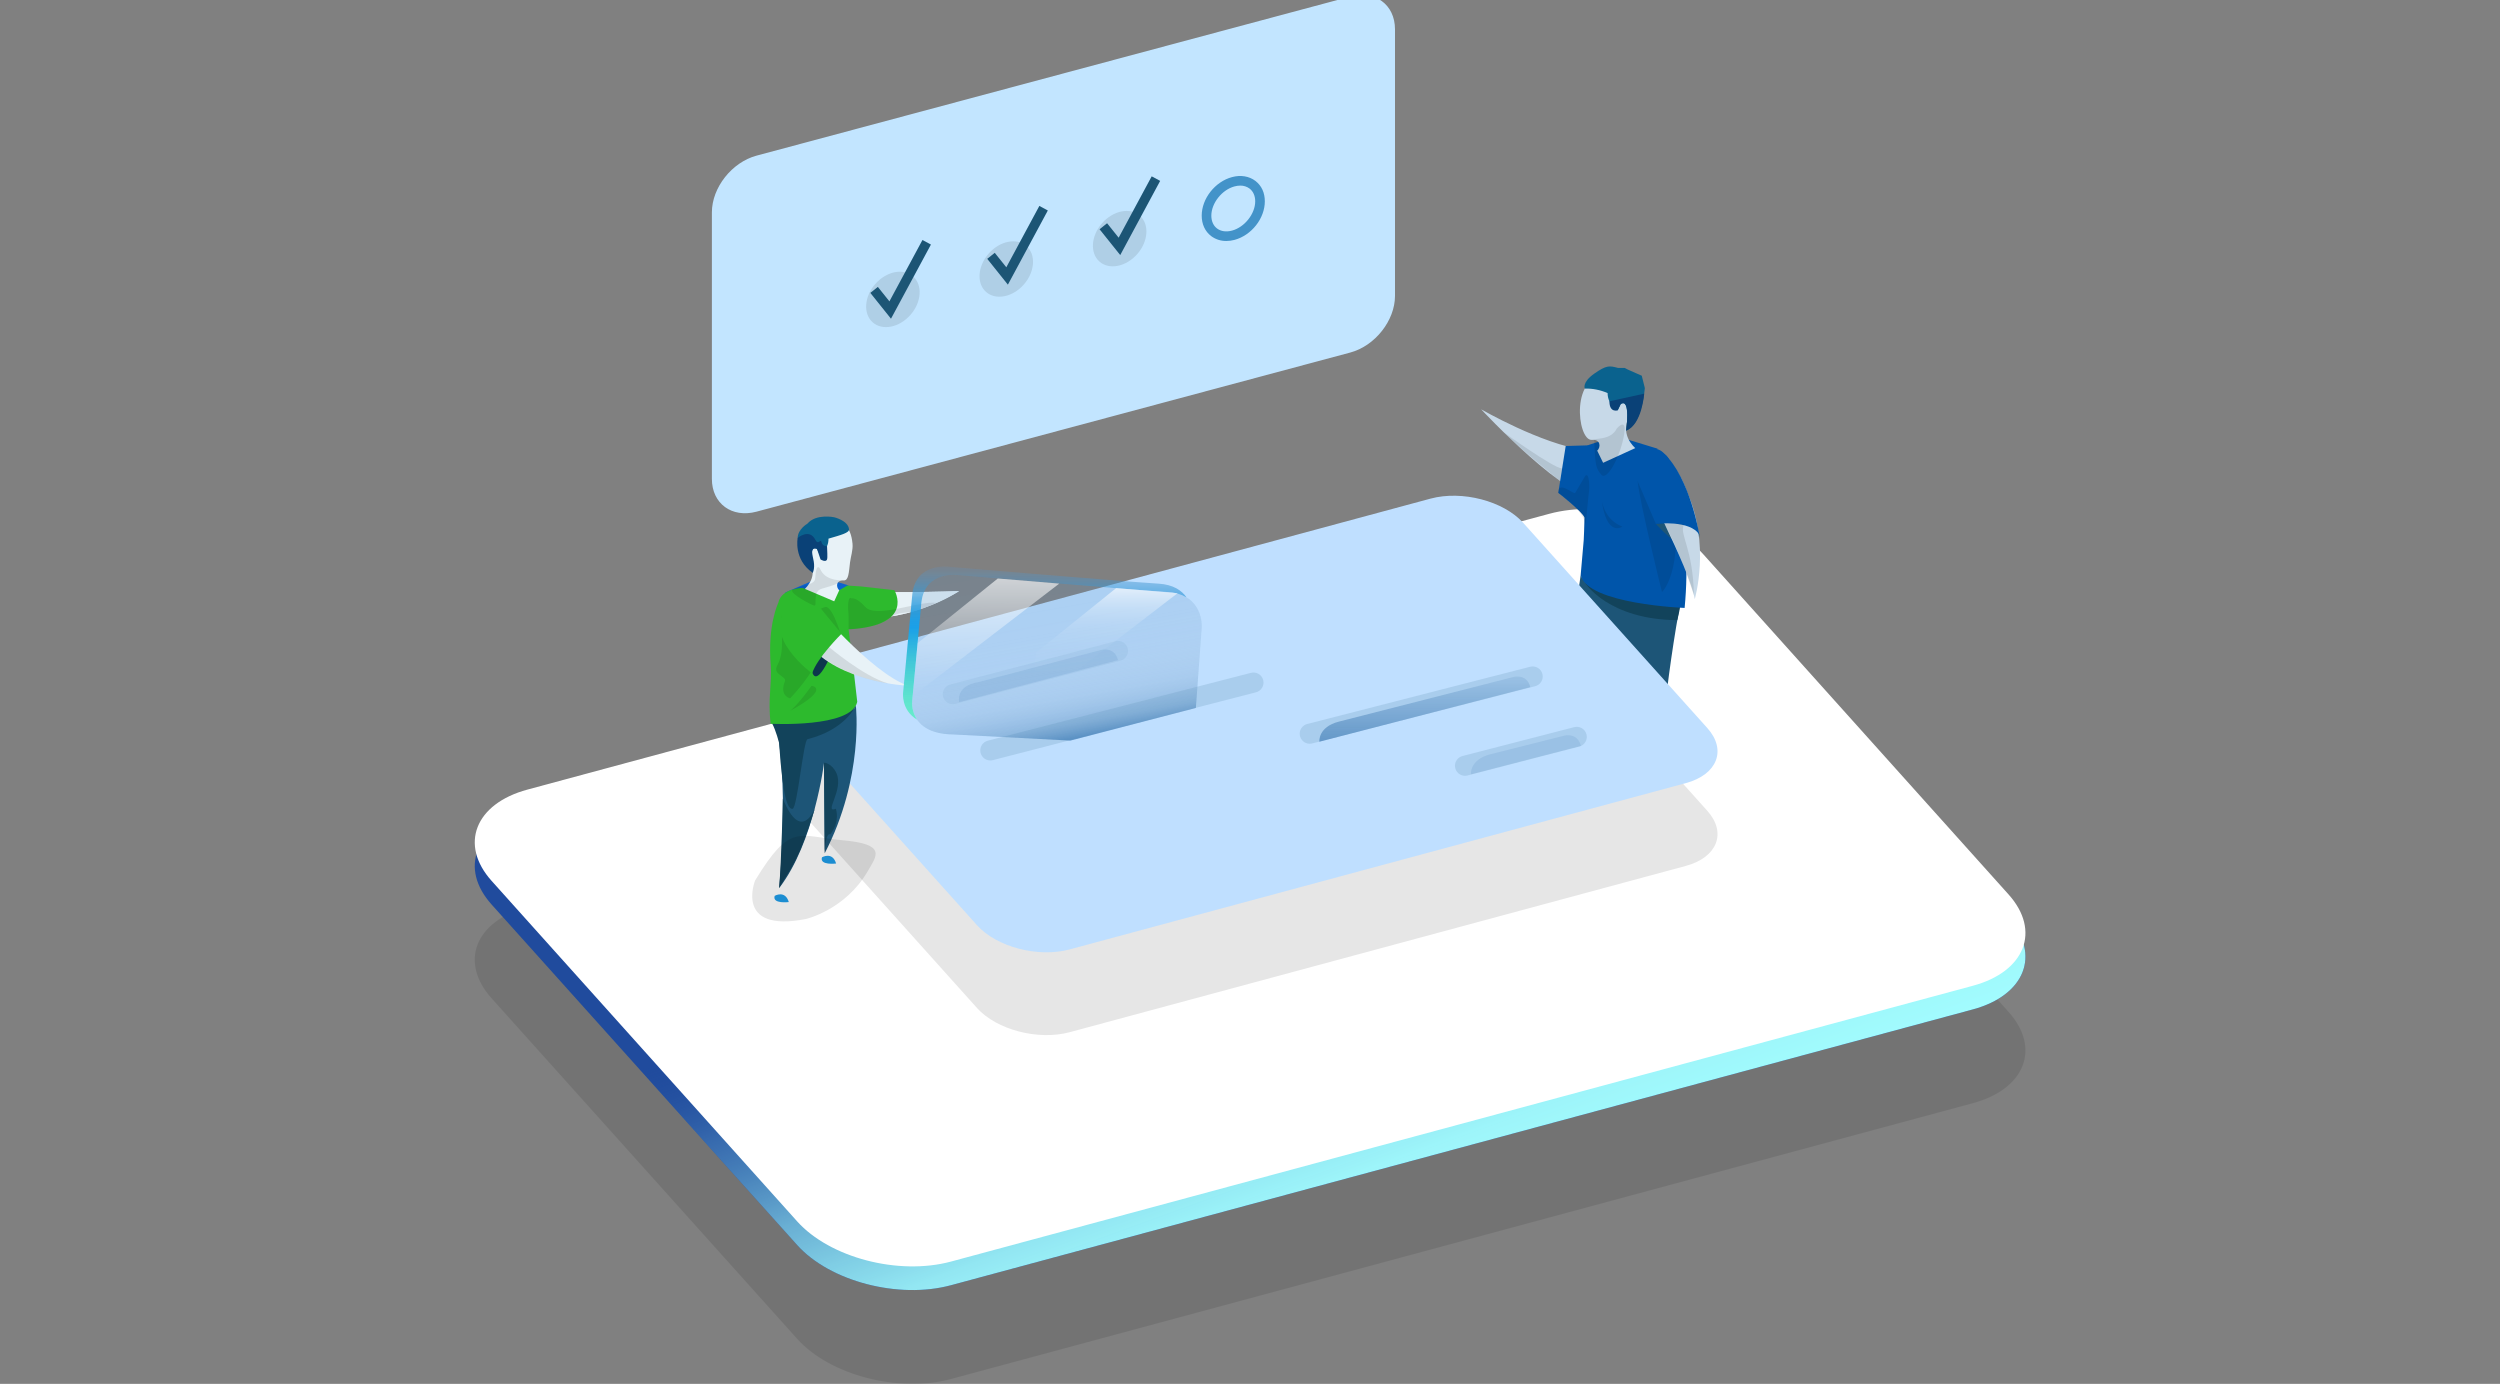 <svg fill="none" height="274" viewBox="0 0 495 274" width="495" xmlns="http://www.w3.org/2000/svg" xmlns:xlink="http://www.w3.org/1999/xlink"><rect x="0" y="0" width="495" height="274" fill="#808080" stroke="none"/><linearGradient id="a" gradientUnits="userSpaceOnUse" x1="270.527" x2="224.51" y1="243.666" y2="117.235"><stop offset="0" stop-color="#a2fcfe"/><stop offset=".08" stop-color="#a0f9fc" stop-opacity=".98"/><stop offset=".15" stop-color="#9af1f8" stop-opacity=".94"/><stop offset=".22" stop-color="#8fe3f0" stop-opacity=".86"/><stop offset=".3" stop-color="#81cfe5" stop-opacity=".75"/><stop offset=".37" stop-color="#6eb6d7" stop-opacity=".6"/><stop offset=".45" stop-color="#5796c6" stop-opacity=".43"/><stop offset=".52" stop-color="#3d72b2" stop-opacity=".22"/><stop offset=".59" stop-color="#204b9d" stop-opacity="0"/></linearGradient><linearGradient id="b" gradientUnits="userSpaceOnUse" x1="942552" x2="1026440" y1="113539" y2="285290"><stop offset="0" stop-color="#fff"/><stop offset=".19" stop-color="#fbfdff"/><stop offset=".38" stop-color="#eff7ff"/><stop offset=".58" stop-color="#dbecff"/><stop offset=".77" stop-color="#bedeff"/><stop offset=".96" stop-color="#9acbff"/><stop offset=".99" stop-color="#94c8ff"/></linearGradient><linearGradient id="c" gradientUnits="userSpaceOnUse" x1="274906" x2="251350" y1="43378.1" y2="41937.3"><stop offset="0" stop-color="#2b4a96"/><stop offset=".13" stop-color="#365aa0" stop-opacity=".78"/><stop offset=".32" stop-color="#446ead" stop-opacity=".5"/><stop offset=".51" stop-color="#4f7eb7" stop-opacity=".28"/><stop offset=".69" stop-color="#5789be" stop-opacity=".13"/><stop offset=".86" stop-color="#5b90c3" stop-opacity=".03"/><stop offset="1" stop-color="#5d92c4" stop-opacity="0"/></linearGradient><linearGradient id="d" gradientUnits="userSpaceOnUse" x1="707137" x2="560808" y1="88025" y2="88025"><stop offset="0" stop-color="#fff"/><stop offset="1" stop-color="#bfdfff"/></linearGradient><linearGradient id="e" gradientUnits="userSpaceOnUse" x1="209.269" x2="209.269" y1="146.627" y2="113.83"><stop offset="0" stop-color="#5d92c4" stop-opacity=".2"/><stop offset="1" stop-color="#5d92c4" stop-opacity=".2"/></linearGradient><linearGradient id="f" gradientUnits="userSpaceOnUse" x1="211.929" x2="205.6" y1="146.63" y2="110.739"><stop offset=".01" stop-color="#004c94" stop-opacity=".4"/><stop offset=".09" stop-color="#497fb2" stop-opacity=".29"/><stop offset=".23" stop-color="#9ab8d5" stop-opacity=".16"/><stop offset=".39" stop-color="#d4e1ed" stop-opacity=".07"/><stop offset=".6" stop-color="#f5f8fb" stop-opacity=".02"/><stop offset=".99" stop-color="#fff" stop-opacity="0"/></linearGradient><linearGradient id="g" gradientUnits="userSpaceOnUse" x1="206.86" x2="206.86" y1="142.495" y2="112.165"><stop offset="0" stop-color="#5dedc4" stop-opacity=".9"/><stop offset=".15" stop-color="#54e3c9" stop-opacity=".91"/><stop offset=".38" stop-color="#3bc6d6" stop-opacity=".95"/><stop offset=".6" stop-color="#1aa0e8"/><stop offset=".65" stop-color="#1d9fe7" stop-opacity=".97"/><stop offset=".71" stop-color="#249ee3" stop-opacity=".88"/><stop offset=".79" stop-color="#309bdc" stop-opacity=".73"/><stop offset=".88" stop-color="#4198d3" stop-opacity=".53"/><stop offset=".97" stop-color="#5793c7" stop-opacity=".27"/><stop offset="1" stop-color="#5d92c4" stop-opacity=".2"/></linearGradient><linearGradient id="h"><stop offset="0" stop-color="#5d92c4" stop-opacity=".9"/><stop offset="1" stop-color="#5d92c4" stop-opacity=".2"/></linearGradient><linearGradient id="i" gradientUnits="userSpaceOnUse" x1="282.113" x2="282.113" xlink:href="#h" y1="146.861" y2="133.944"/><linearGradient id="j" gradientUnits="userSpaceOnUse" x1="79977.8" x2="79977.8" xlink:href="#h" y1="8011.87" y2="7755.46"/><linearGradient id="k" gradientUnits="userSpaceOnUse" x1="102418" x2="102418" xlink:href="#h" y1="10091.5" y2="9625.75"/><linearGradient id="l" gradientUnits="userSpaceOnUse" x1="195.216" x2="195.216" y1="114.542" y2="137.849"><stop offset="0" stop-color="#fff"/><stop offset=".47" stop-color="#fff" stop-opacity=".5"/><stop offset=".83" stop-color="#fff" stop-opacity=".14"/><stop offset=".99" stop-color="#fff" stop-opacity="0"/></linearGradient><linearGradient id="m" gradientUnits="userSpaceOnUse" x1="218.651" x2="218.651" y1="116.441" y2="139.748"><stop offset="0" stop-color="#fff"/><stop offset=".05" stop-color="#fff" stop-opacity=".82"/><stop offset=".1" stop-color="#fff" stop-opacity=".65"/><stop offset=".16" stop-color="#fff" stop-opacity=".49"/><stop offset=".22" stop-color="#fff" stop-opacity=".36"/><stop offset=".28" stop-color="#fff" stop-opacity=".25"/><stop offset=".36" stop-color="#fff" stop-opacity=".16"/><stop offset=".44" stop-color="#fff" stop-opacity=".09"/><stop offset=".54" stop-color="#fff" stop-opacity=".04"/><stop offset=".68" stop-color="#fff" stop-opacity=".01"/><stop offset=".99" stop-color="#fff" stop-opacity="0"/></linearGradient><linearGradient id="n" gradientUnits="userSpaceOnUse" x1="428206" x2="503026" y1="38213.8" y2="38213.8"><stop offset="0" stop-color="#61c2ff" stop-opacity="0"/><stop offset=".03" stop-color="#62c4ff" stop-opacity=".03"/><stop offset=".07" stop-color="#65c9ff" stop-opacity=".11"/><stop offset=".12" stop-color="#69d0ff" stop-opacity=".24"/><stop offset=".17" stop-color="#6fdbff" stop-opacity=".42"/><stop offset=".23" stop-color="#77e9ff" stop-opacity=".65"/><stop offset=".29" stop-color="#80faff" stop-opacity=".92"/><stop offset=".31" stop-color="#83ffff"/><stop offset=".66" stop-color="#83ffff"/><stop offset=".68" stop-color="#7df4ff" stop-opacity=".82"/><stop offset=".72" stop-color="#77e9ff" stop-opacity=".63"/><stop offset=".75" stop-color="#71deff" stop-opacity=".46"/><stop offset=".78" stop-color="#6cd6ff" stop-opacity=".32"/><stop offset=".82" stop-color="#68ceff" stop-opacity=".2"/><stop offset=".86" stop-color="#65c9ff" stop-opacity=".11"/><stop offset=".9" stop-color="#63c5ff" stop-opacity=".05"/><stop offset=".94" stop-color="#61c3ff" stop-opacity=".01"/><stop offset="1" stop-color="#61c2ff" stop-opacity="0"/></linearGradient><clipPath id="o"><path d="m0 0h495v274h-495z"/></clipPath><g clip-path="url(#o)"><path d="m267.362 69.799-117.562 31.509c-4.884 1.311-8.846-1.59-8.846-6.474v-52.8c0-4.887 3.962-9.909 8.846-11.218l117.562-31.5c4.886-1.311 8.848 1.59 8.848 6.477v52.791c0 4.884-3.962 9.907-8.848 11.216z" fill="#c2e5ff"/><path d="m390.612 218.434-202.337 54.612c-10.361 2.796-23.991-.763-30.439-7.961l-60.495-67.413c-6.451-7.189-3.278-15.283 7.081-18.079l202.337-54.613c10.361-2.795 23.989.764 30.439 7.961l60.497 67.414c6.449 7.188 3.278 15.288-7.083 18.079z" fill="#000" opacity=".1"/><path d="m390.615 199.866-202.337 54.612c-10.361 2.796-23.991-.763-30.44-7.961l-60.494-67.413c-6.451-7.189-3.278-15.283 7.08-18.079l202.338-54.613c10.361-2.795 23.988.764 30.439 7.961l60.497 67.414c6.448 7.188 3.278 15.288-7.083 18.079z" fill="#204b9d"/><path d="m390.615 199.866-202.337 54.612c-10.361 2.796-23.991-.763-30.44-7.961l-60.494-67.413c-6.451-7.189-3.278-15.283 7.08-18.079l202.338-54.613c10.361-2.795 23.988.764 30.439 7.961l60.497 67.414c6.448 7.188 3.278 15.288-7.083 18.079z" fill="url(#a)"/><path d="m390.615 195.183-202.337 54.612c-10.361 2.796-23.991-.763-30.44-7.961l-60.494-67.413c-6.451-7.189-3.278-15.283 7.08-18.079l202.338-54.613c10.361-2.796 23.988.763 30.439 7.961l60.497 67.414c6.448 7.188 3.278 15.288-7.083 18.079z" fill="url(#b)"/><path d="m314.062 150.917s-13.276 1.735-15.482 1.76c-2.205.026-9.951-1.517-26.198 1.607-16.248 3.123-18.456 9.995-18.456 9.995s5.097 17.48 20.312 15.653c15.215-1.826 28.311-13.14 35.404-15.43 7.092-2.29 19.019-11.005 19.019-11.005l-41.374 8.773z" fill="url(#c)" opacity=".44"/><path d="m310.468 97.877s1.368-8.741 4.175-9.804c1.082-.41 6.322-2.056 7.209-1.171l6.379 1.948z" fill="#05a"/><path d="m330.301 117.23c.468-10.883 2.315-24.878-3.112-26.358 0 0-7.404-2.714-4.587-8.525 0 0 3.947-6.91-3.948-7.896-7.895-.986-6.418 12.927-3.454 12.644 1.733-.169 1.792 1.473 1.047 2.138-.487.433-1.381.044-2.363-.091-8.731-1.215-20.621-8.104-20.621-8.104s17.636 18.95 23.829 17.704" fill="#c7d9e8"/><path d="m313.791 76.938s-.6-1.222 1.859-2.948c2.458-1.726 3.016-1.585 4.709-1.143h1.325l.651.34 2.735 1.21.608 2.447s-.559 7.259-3.701 8.413c0 0 .936-6.57-1.075-5.243l-.597 1.232s-2-1.068-2-3.412c-1.421-.626-2.962-.932-4.514-.897z" fill="#0a628e"/><path d="m325.55 77.942s-.431 6.163-3.573 7.315c0 0 .936-6.57-1.075-5.243l-.597 1.232s-1.639.557-1.639-1.789" fill="#0a4177"/><path d="m309.724 147.636s1.711 1.269 2.76.82c1.049-.45.115-2.782-2.76-.82zm15.898 6.659s2.878 1.073 3.1-.84c.223-1.913-1.238-1.293-3.1.84z" fill="#1f9ce8"/><path d="m312.971 113.898c-2.943 19.561-1.234 12.955-.433 32.113l8.364-18.966s.958 13.176 7.453 25.162c0 0 1.946-22.186 5.2-36.883 0 .002-19.144 2.709-20.584-1.426zm6.479-13.979s4.046 5.046 3.587 7.072l2.642-1.625s-3.599-6.271-6.229-5.447z" fill="#1d5577"/><path d="m313.885 115.464s4.589 7.224 18.216 7.327c0 0 .794-3.082.728-4.393z" fill="#12435b"/><path d="m313.727 102.49c0 1.248-.149 4.43-.149 4.43l-.607 6.978c1.405 5.746 20.584 6.474 20.584 6.474 1.656-17.109-2.95-28.735-2.95-28.735-.19-3.056-6.35-3.128-6.35-3.128l-6.837 3.128-1.171-2.409-1.789-1.049-4.449.131-1.475 9.275s4.795 3.723 5.193 4.905z" fill="#05a"/><path d="m324.252 95.267c.384 4.177 4.819 21.96 4.819 21.96s5.425-4.889 1.229-24.466z" fill="#000" opacity=".1"/><path d="m327.861 103.719s8.055 9.186 8.614 2.18c0 0 0-2.941-8.614-2.18z" fill="#1d5577"/><path d="m324.346 93.358s10.179 19.116 11.216 25.267c0 0 3.177-10.771-1.545-21.26 0 0-3.843-11.81-9.671-4.006z" fill="#c7d9e8"/><path d="m322.532 91.274 5.329 12.445s6.844-.829 8.614 2.18c0 0-1.831-11.239-7.024-16.142-.005 0-2.22-2.941-6.919 1.517z" fill="#05a"/><path d="m320.902 127.048s-3.913-7.444-4.243-3.386.658 7.755-1.206 8.703c0 0-1.065-2.212-1.568 2.435-.48 9.181-.235 6.353-1.347 11.211z" fill="#12435b"/><g fill="#000"><path d="m315.65 87.088c-.017-.414 3.278.206 4.498-2.283 0 0 2.199-2.531 1.337 1.744-.862 4.276-3.358 8.706-4.421 7.446s-1.21-1.695-1.414-6.907z" opacity=".1"/><path d="m335.398 117.841s-3.184-9.685-5.896-14.222c0 0 4.037 0 3.875.36-.836 1.939 1.831 4.587 2.021 13.862z" opacity=".1"/><path d="m313.884 94.213-1.99 3.372c-.271.468-3.36-2.611-3.36 0 0 0 6.142 4.079 5.35 7.216 0 0 .679-7.411.757-7.642.077-.232.11-3.779-.757-2.946zm3.208 4.519s.298 4.056 4.133 5.538c0 .004-3.161 2.299-4.133-5.538zm-19.301-13.098s9.767 7.057 11.509 7.128l-.394 2.482s-7.734-6.214-11.115-9.609z" opacity=".1"/><path d="m333.787 171.452-121.991 32.923c-6.245 1.686-14.461-.468-18.351-4.793l-36.471-40.641c-3.889-4.334-1.978-9.214 4.269-10.9l121.991-32.923c6.247-1.686 14.464.468 18.353 4.793l36.466 40.636c3.89 4.339 1.979 9.219-4.266 10.905z" opacity=".1"/></g><path d="m333.787 155.061-121.991 32.924c-6.245 1.686-14.461-.468-18.35-4.793l-36.464-40.641c-3.89-4.334-1.979-9.214 4.268-10.9l121.992-32.923c6.247-1.686 14.463.468 18.352 4.793l36.459 40.636c3.89 4.339 1.979 9.218-4.266 10.904z" fill="url(#d)"/><path d="m180.283 62.334c2.201-2.516 2.423-5.922.497-7.607s-5.272-1.011-7.473 1.505c-2.201 2.516-2.424 5.921-.497 7.607 1.926 1.685 5.272 1.011 7.473-1.505z" fill="#000" opacity=".1"/><path d="m202.731 56.316c2.201-2.516 2.424-5.921.498-7.607-1.926-1.685-5.272-1.011-7.473 1.505-2.201 2.516-2.424 5.921-.497 7.606 1.926 1.685 5.271 1.012 7.472-1.504z" fill="#000" opacity=".1"/><path d="m225.182 50.3c2.201-2.516 2.424-5.921.497-7.606-1.926-1.685-5.271-1.012-7.473 1.504-2.201 2.516-2.423 5.922-.497 7.607s5.272 1.011 7.473-1.505z" fill="#000" opacity=".1"/><path d="m242.825 47.716c-1.09.018-2.155-.326-3.028-.979-1.198-.918-1.859-2.353-1.859-4.034 0-3.381 2.637-6.734 6.002-7.636 1.718-.468 3.406-.183 4.636.761 1.229.944 1.859 2.341 1.859 4.037 0 3.379-2.637 6.732-6.001 7.633-.525.142-1.066.215-1.609.218zm2.74-10.965c-.383.002-.763.055-1.131.157-2.489.667-4.59 3.32-4.59 5.795 0 1.077.396 1.974 1.113 2.524.768.588 1.826.742 2.983.431 2.489-.665 4.591-3.32 4.591-5.793 0-1.077-.395-1.974-1.114-2.526-.535-.396-1.187-.603-1.852-.588z" fill="#4393c9"/><path d="m176.416 63.106-4.088-5.112 1.486-1.189 2.29 2.864 6.543-12.15 1.676.904zm23.145-6.744-4.088-5.114 1.487-1.19 2.29 2.864 6.542-12.15 1.677.904zm22.245-5.858-4.091-5.111 1.489-1.19 2.29 2.861 6.542-12.148 1.677.901z" fill="#1c5575"/><path d="m168.689 123.898s1.463-7.237-1.089-8.122c-.986-.342-5.748-1.693-6.516-.881l-5.669 2.449z" fill="#0b63ce"/><path d="m154.23 142.392c-.681-9.778-2.704-22.322 2.143-23.79 0 0 6.591-2.625 3.912-7.783 0 0-5.179-7.828 3.332-8.029 3.068-.073 4.852 1.267 5.182 4.87.117 1.262-.358 2.548-.499 3.747-.234 1.983-.283 3.573-1.238 3.512-1.562-.108-1.574 1.37-.888 1.948.45.379 1.269-.4 2.124-.14 3.222.981 21.61.311 21.61.311s-11.005 7.338-23.006 4.842" fill="#e8f2f7"/><path d="m168.298 116.713c3.222.981 21.609.311 21.609.311s-11.005 7.338-23.005 4.842" fill="#e8f2f7"/><path d="m157.939 106.506s1.438 4.547 2.981 6.917c0 0-1.002-5.887.838-4.742l.567 1.094s1.772-1.012 1.714-3.122c2.397-.702 4.146-1.145 4.071-1.859-.184-1.744-2.943-2.376-2.943-2.376s-3.552-.761-5.285 1.252c0 0-1.931 1.113-1.943 2.836" fill="#0a628e"/><path d="m163.753 108.124c0 .803.164 2.318-.021 2.7-.283.578-1.267-.061-1.267-.061l-.702-2.082c-1.51-.426-.838 1.243-.637 2.517.234 1.431-.201 2.225-.201 2.225-3.868-2.674-2.981-6.917-2.981-6.917s2.32-1.955 3.489.367c.609 1.211 1.03-.377 1.241.504.052.238.192.447.392.586.201.139.446.196.687.161z" fill="#0a4177"/><path d="m156.181 178.607s-3.323.424-2.796-1.227c0 0 2.063-1.213 2.796 1.227zm9.368-7.633s-3.323.424-2.796-1.227c0 0 2.061-1.213 2.796 1.227z" fill="#1f9ce8"/><path d="m169.459 139.708s1.66 14.171-6.165 29.243l-.129-17.957s-1.91 15.784-8.897 24.848c0 0 2.259-21.308-1.033-34.441-.007-.01 15.03 2.053 16.224-1.693zm-5.9-13.159s-3.512 4.643-3.044 6.453l-2.416-1.405s3.076-5.72 5.46-5.048z" fill="#1d5577"/><path d="m169.459 139.708s-1.999 4.748-9.576 6.654c-.804.204-2.016 13.649-2.948 13.778-.932.128-1.93-1.873-2.674-13.019 0 0-.625-2.533-1.405-3.915z" fill="#12435b"/><path d="m168.021 124.599.995 8.103.719 6.262c-1.126 5.205-17.137 4.338-17.137 4.338-.62-4.964.302-7.961 0-11.74-.63-7.858 1.496-12.176 1.496-12.176.602-2.971 4.849-2.971 4.849-2.971l6.229 2.644 1.002-2.199 1.602-.925 2.744.18 6.568.74s4.212 7.046-9.067 7.744z" fill="#2dba2d"/><path d="m167.071 127.617s-2.021-7.781-3.681-7.428c0 0-8.347 2.482 3.681 7.428z" fill="#000" opacity=".1"/><path d="m164.125 125.701s-.829 2.414-4.24 3.845c-.002 0 4.067.152 4.24-3.845z" fill="#000" opacity=".1"/><path d="m159.981 120.763c9.146 4.7-3.55 17.51-3.55 17.51s-2.17-.492-1.016-3.358c.431-1.072-2.576-1.269-1.494-3.212 1.494-2.677.672-5.915.902-9.835z" fill="#000" opacity=".1"/><path d="m165.086 128.401s-3.841 9.68-4.517 3.39c0 0-2.077-2.854 4.517-3.39z" fill="#0d374c"/><path d="m168.586 118.494s.899-.365 2.728 1.674c2.14 2.386 10.665-1.248 14.049-.805-1.42.693-2.901 1.249-4.426 1.662-1.285.354-3.006.192-4.294.984-.937.58-2.075 1.405-3.07 1.688-2.952.857-5.245.953-5.551.901 0 0 .032-3.228-.043-3.435-.074-.206-.192-3.397.607-2.669z" fill="#000" opacity=".1"/><path d="m160.971 119.466s11.394 13.688 18.817 16.306c0 0-13.649-.536-19.887-8.404.01 0-8.481-6.055 1.07-7.902z" fill="#e8f2f7"/><path d="m161.723 119.522 4.901 5.959s-4.918 4.857-5.821 7.865c0 0-10.209-7.457-4.812-13.231 0 0 2.456-2.817 5.732-.593z" fill="#2dba2d"/><path d="m163.149 150.992s1.562.098 2.468 2.093c1.512 3.337-2.639 8.015-.115 7.053 0 0 .937 2.575-1.121 5.078 0 0-.923-.74-1.087 3.726z" fill="#12435b"/><path d="m166.659 114.914c.37-.052-2.939.267-4.105-1.941 0 0-.913-2.316-1.159 1.601-.07 1.106-1.969 1.225-2.622 1.515-.609.272-1.848.469-1.934.79-.206.793 3.61 2.777 4.318 3.006.845.274-.516-2.81 1.625-3.341.234-.061 3.114-.85 3.116-1.134.002-.121.145-.409.761-.496zm-10.228 25.845s1.49-1.065 4.25-4.971c0 0 3.939.466-4.25 4.971z" fill="#000" opacity=".1"/><path d="m154.261 175.833c2.437-4.356 3.592-4.615 7.132-15.871 0 0-2.698 7.214-6.39-1.831-.009 0-.244 12.117-.742 17.702z" fill="#12435b"/><path d="m164.125 128.094s6.943 5.894 11.708 7.214c0 0-7.477-.892-13.155-5.289z" fill="#000" opacity=".1"/><path d="m188.66 139.436c-.485.002-.954-.174-1.319-.494-.364-.319-.6-.761-.661-1.242-.062-.481.054-.968.326-1.37.272-.401.681-.69 1.15-.811l32.701-8.563c.253-.066.517-.082.776-.046s.509.122.735.254.423.307.581.516c.158.208.274.446.34.699s.082.516.046.776c-.035.259-.122.508-.254.734s-.307.424-.515.582c-.209.158-.446.273-.699.339l-32.702 8.566c-.165.041-.335.062-.505.06z" fill="#1c5575" opacity=".07"/><path d="m196.082 150.573c-.485 0-.952-.177-1.315-.498-.364-.32-.598-.762-.658-1.242-.061-.481.055-.967.327-1.368.272-.4.681-.688 1.149-.809l52.073-13.427c.254-.07.521-.089.783-.055.262.033.515.119.744.251s.429.309.589.519c.159.211.276.451.342.707s.08.523.042.784c-.039.262-.128.513-.265.74-.136.226-.316.423-.53.579-.213.156-.455.268-.712.33l-52.07 13.426c-.163.041-.331.062-.499.063zm63.243-3.309c-.484-.001-.951-.178-1.314-.498-.363-.321-.596-.763-.657-1.243-.06-.48.056-.966.328-1.367.272-.4.681-.688 1.149-.809l44.144-11.333c.512-.131 1.054-.053 1.508.216.455.269.784.707.915 1.218.131.512.053 1.054-.216 1.509-.269.454-.707.783-1.219.914l-44.141 11.33c-.162.043-.329.064-.497.063zm30.746 6.346c-.484 0-.952-.176-1.316-.497-.363-.32-.598-.762-.659-1.242-.061-.481.055-.967.327-1.368s.681-.689 1.15-.811l22.127-5.72c.511-.132 1.053-.056 1.508.212s.785.705.918 1.216c.132.512.056 1.054-.212 1.509s-.706.785-1.217.917l-22.132 5.72c-.161.042-.327.063-.494.064z" fill="#1c5575" opacity=".13"/><path d="m236.777 140.177 1.171-15.969s.468-6.519-6.727-6.971c-8.158-.515-41.304-3.33-41.304-3.33s-6.729-1.07-7.465 5.372l-1.831 19.528s-.824 6.476 8.048 6.612l23.272 1.218z" fill="url(#e)"/><path d="m236.777 140.177 1.171-15.969s.468-6.519-6.727-6.971c-8.158-.515-41.304-3.33-41.304-3.33s-6.729-1.07-7.465 5.372l-1.831 19.528s-.824 6.476 8.048 6.612l23.272 1.218z" fill="url(#f)"/><path d="m180.612 138.797 1.831-19.528c.735-6.441 7.465-5.371 7.465-5.371s33.146 2.81 41.303 3.33c1.306.044 2.581.403 3.719 1.044-.937-1.342-2.597-2.526-5.517-2.711-8.16-.516-41.304-3.33-41.304-3.33s-6.729-1.07-7.467 5.371l-1.828 19.528s-.438 3.447 2.77 5.365c-.729-1.089-1.071-2.391-.972-3.698z" fill="url(#g)"/><path d="m261.232 146.861s-.303-2.915 3.856-3.98l34.698-8.872s2.532-.639 3.213 2.044z" fill="url(#i)"/><path d="m291.24 153.322s-.304-2.916 3.854-3.981l14.719-3.702s2.529-.639 3.21 2.044z" fill="url(#j)"/><path d="m189.912 139.029s-.805-3.257 3.856-3.981l24.38-6.394s2.531-.642 3.213 2.044z" fill="url(#k)"/><path d="m197.564 114.542-15.877 12.787-.986 10.52 29.027-22.296z" fill="url(#l)" opacity=".64"/><path d="m221 116.441-15.878 12.787-.983 10.52 29.025-22.296z" fill="url(#m)" opacity=".64"/><path d="m149.51 174.332s-4.164 10.391 9.988 7.645c0 0 7.849-1.747 12.34-9.521 1.747-3.025 3.8-5.306-5.023-6.088-8.822-.782-10.239-3.601-17.305 7.964z" fill="#000" opacity=".1"/><path d="m209.122 189.16c-2.095-.025-4.18-.295-6.212-.805l.121-.452c.066.016 6.65 1.74 10.64 0h.03l121.444-33.535.124.452-121.427 33.53c-1.412.607-3.1.81-4.72.81z" fill="url(#n)"/></g></svg>